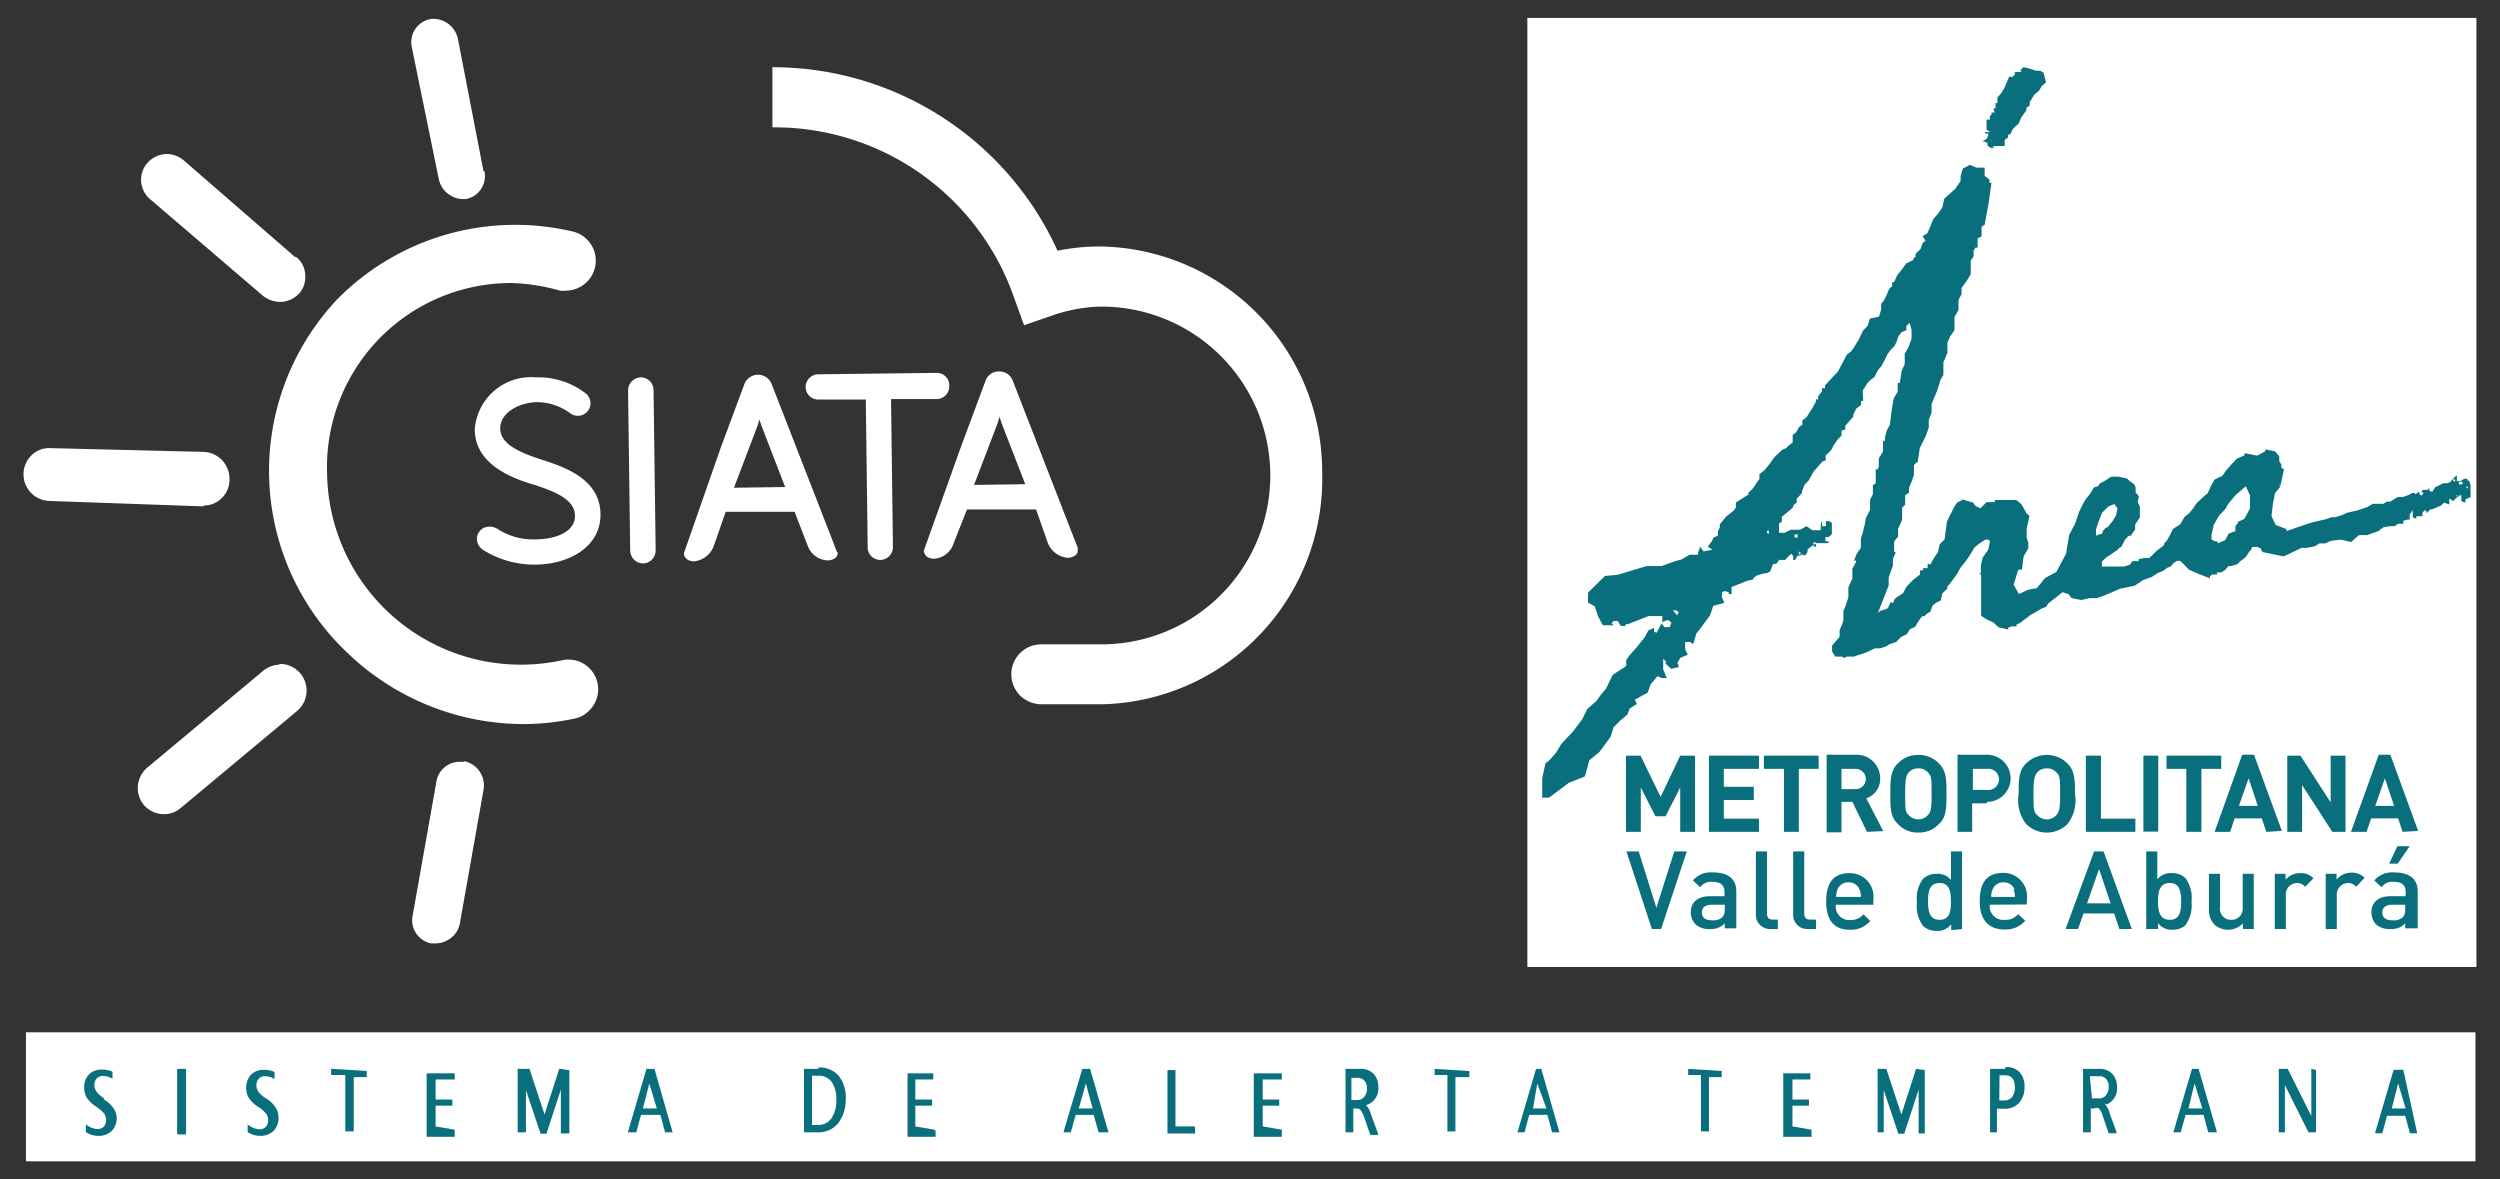 <svg id="Capa_1" data-name="Capa 1" xmlns="http://www.w3.org/2000/svg" viewBox="0 0 106 50"><rect x="0" y="0" width="106" height="50" fill="#333333" stroke="none"/><defs><style>.cls-1{fill:#ffffff;}.cls-2,.cls-3{fill:#0A6F7C;}.cls-2{fill-rule:evenodd;}</style></defs><rect class="cls-1" x="64.76" y="0.76" width="40.24" height="40.24"/><polygon class="cls-2" points="70.43 39.39 70.04 39.39 68.96 36.1 69.48 36.1 70.23 38.49 70.99 36.1 71.52 36.1 70.43 39.39"/><path class="cls-2" d="M73.13,38.36h-.55c-.28,0-.42.12-.42.33s.13.33.43.33a.57.57,0,0,0,.44-.13.52.52,0,0,0,.1-.35Zm0,1v-.21a.79.79,0,0,1-.63.24.82.82,0,0,1-.62-.21.7.7,0,0,1-.19-.51c0-.39.27-.67.81-.67h.62v-.17c0-.29-.15-.44-.52-.44a.55.55,0,0,0-.51.23l-.31-.29a1,1,0,0,1,.84-.34c.65,0,1,.27,1,.8v1.57Z"/><path class="cls-2" d="M75.09,39.39a.6.6,0,0,1-.64-.65V36.1h.47v2.62c0,.17.06.27.25.27h.21v.4Z"/><path class="cls-2" d="M76.67,39.39a.6.6,0,0,1-.64-.65V36.1h.47v2.62c0,.17.06.27.25.27H77v.4Z"/><path class="cls-2" d="M78.84,37.71a.48.48,0,0,0-.46-.3.49.49,0,0,0-.47.3,1,1,0,0,0-.06.32H78.9a.63.63,0,0,0-.06-.32m-1,.65a.57.57,0,0,0,.6.65.7.7,0,0,0,.57-.24l.29.28a1.07,1.07,0,0,1-.87.37c-.59,0-1-.31-1-1.2s.39-1.2,1-1.2a1,1,0,0,1,1,1.13v.21Z"/><path class="cls-2" d="M82.24,37.44c-.43,0-.49.36-.49.78s.06.78.49.78.48-.37.48-.78-.06-.78-.48-.78m.49,2v-.25a.72.72,0,0,1-.62.28.81.81,0,0,1-.57-.21,1.39,1.39,0,0,1-.26-1,1.36,1.36,0,0,1,.26-1,.8.8,0,0,1,.57-.21.72.72,0,0,1,.61.26V36.1h.47v3.29Z"/><path class="cls-2" d="M85.42,37.71a.5.5,0,0,0-.47-.3.48.48,0,0,0-.46.3.63.63,0,0,0-.06.32h1a.76.76,0,0,0-.06-.32m-1,.65A.57.57,0,0,0,85,39a.68.68,0,0,0,.57-.24l.3.28a1.1,1.1,0,0,1-.88.37c-.58,0-1.05-.31-1.05-1.2s.39-1.2,1-1.2a1,1,0,0,1,1,1.13v.21Z"/><path class="cls-2" d="M89,36.85l-.51,1.45h1Zm.86,2.54-.22-.66h-1.3l-.23.66h-.53l1.21-3.29h.4l1.2,3.29Z"/><path class="cls-2" d="M92,37.44c-.43,0-.5.36-.5.78s.07.78.5.78.48-.37.48-.78-.06-.78-.48-.78m.69,1.77a.82.82,0,0,1-.58.21.71.71,0,0,1-.61-.28v.25H91V36.1h.47v1.18a.75.75,0,0,1,.62-.26.81.81,0,0,1,.57.21,1.41,1.41,0,0,1,.26,1,1.44,1.44,0,0,1-.26,1"/><path class="cls-2" d="M95.1,39.39v-.24a.87.87,0,0,1-1.2.06.88.88,0,0,1-.24-.67V37.05h.47v1.43a.46.46,0,0,0,.47.52.47.47,0,0,0,.49-.52V37.05h.47v2.34Z"/><path class="cls-2" d="M97.74,37.6a.44.44,0,0,0-.36-.16.48.48,0,0,0-.46.53v1.42h-.47V37.05h.46v.25a.79.79,0,0,1,.62-.28.72.72,0,0,1,.56.22Z"/><path class="cls-2" d="M99.9,37.6a.42.42,0,0,0-.35-.16.49.49,0,0,0-.47.53v1.42h-.47V37.05h.46v.25A.8.8,0,0,1,99.7,37a.74.74,0,0,1,.56.22Z"/><path class="cls-2" d="M101.66,36.62h-.36l.35-.74h.52Zm.32,1.74h-.55c-.27,0-.42.12-.42.33s.14.33.43.33a.56.56,0,0,0,.44-.13.47.47,0,0,0,.1-.35Zm0,1v-.21a.77.77,0,0,1-.62.24.84.84,0,0,1-.63-.21.74.74,0,0,1-.18-.51c0-.39.27-.67.8-.67H102v-.17c0-.29-.14-.44-.51-.44a.54.54,0,0,0-.51.23l-.31-.29a1,1,0,0,1,.84-.34c.64,0,1,.27,1,.8v1.57Z"/><polygon class="cls-2" points="71.24 35.27 71.24 33.39 70.62 34.61 70.19 34.61 69.57 33.39 69.57 35.27 68.94 35.27 68.94 32.04 69.56 32.04 70.41 33.79 71.24 32.04 71.87 32.04 71.87 35.27 71.24 35.27"/><polygon class="cls-2" points="72.46 35.27 72.46 32.04 74.58 32.04 74.58 32.6 73.09 32.6 73.09 33.36 74.36 33.36 74.36 33.92 73.09 33.92 73.09 34.71 74.58 34.71 74.58 35.27 72.46 35.27"/><polygon class="cls-2" points="76.27 32.6 76.27 35.27 75.64 35.27 75.64 32.6 74.79 32.6 74.79 32.04 77.11 32.04 77.11 32.6 76.27 32.6"/><path class="cls-2" d="M78.68,32.6h-.6v.86h.6a.43.43,0,1,0,0-.86m.48,2.67L78.54,34h-.46v1.29h-.63V32h1.27a1,1,0,0,1,1,1,.87.87,0,0,1-.59.85l.72,1.39Z"/><path class="cls-2" d="M81.74,32.75a.5.5,0,0,0-.4-.17.52.52,0,0,0-.41.17c-.12.14-.15.29-.15.91s0,.77.15.9a.53.53,0,0,0,.41.18.51.51,0,0,0,.4-.18c.13-.13.16-.28.16-.9s0-.77-.16-.91m.47,2.19a1.16,1.16,0,0,1-.87.36,1.14,1.14,0,0,1-.87-.36c-.33-.32-.32-.73-.32-1.28s0-1,.32-1.29a1.14,1.14,0,0,1,.87-.36,1.16,1.16,0,0,1,.87.36c.33.32.32.73.32,1.29s0,1-.32,1.28"/><path class="cls-2" d="M84.24,32.6h-.59v.89h.59a.45.45,0,1,0,0-.89m0,1.46h-.62v1.21H83V32h1.25a1,1,0,1,1,0,2"/><path class="cls-2" d="M87.19,32.75a.5.5,0,0,0-.4-.17.51.51,0,0,0-.41.17c-.12.14-.16.29-.16.91s0,.77.16.9a.51.51,0,0,0,.41.18.51.51,0,0,0,.4-.18c.12-.13.16-.28.16-.9s0-.77-.16-.91m.47,2.19a1.24,1.24,0,0,1-1.75,0,1.64,1.64,0,0,1-.32-1.28c0-.56,0-1,.32-1.29a1.24,1.24,0,0,1,1.75,0c.32.32.32.73.32,1.29a1.64,1.64,0,0,1-.32,1.28"/><polygon class="cls-2" points="88.44 35.27 88.44 32.04 89.08 32.04 89.08 34.71 90.54 34.71 90.54 35.27 88.44 35.27"/><rect class="cls-3" x="90.88" y="32.04" width="0.63" height="3.22"/><polygon class="cls-2" points="93.34 32.6 93.34 35.27 92.7 35.27 92.7 32.6 91.86 32.6 91.86 32.04 94.18 32.04 94.18 32.6 93.34 32.6"/><path class="cls-2" d="M95.34,33l-.41,1.17h.8Zm.75,2.27-.19-.57H94.75l-.19.57H93.9L95.07,32h.5l1.18,3.23Z"/><polygon class="cls-2" points="98.89 35.27 97.61 33.29 97.61 35.27 96.98 35.27 96.98 32.04 97.54 32.04 98.82 34.02 98.82 32.04 99.45 32.04 99.45 35.27 98.89 35.27"/><path class="cls-2" d="M101.12,33l-.41,1.17h.8Zm.75,2.27-.19-.57h-1.14l-.2.57h-.66L100.86,32h.49l1.18,3.23Z"/><path class="cls-2" d="M79.62,26l0,0,.1-.1.18-.05.14-.06.14-.27.08.06.08-.19.15-.11.2-.13.14-.27.27-.28.31-.24,0-.18h.13l0,0,0-.09.19,0,0-.2.11.06.15-.28.18-.26.07-.33.21-.21.1-.76.31-.62.12-.18.25-.13.43.13.11.15.2.09.26-.26.35,0,0,0,0-.09.48,0h.43l.22.18.13.23.09.16.12.1-.12.55v.38L86,23v.25l-.2.35-.07.55h-.13l-.05.08-.17.56.22.4L86,25l.36-.06.35-.43.48-.26.41-.77.13-.79.26-.5.16-.48.17-.35.12-.2.17-.21.17-.28.18-.06.07-.11.23-.12.25-.17.18,0h.13l.37.08.11.11.19.13.06.14,0,0v.21l.14.16-.05.25.09.18,0,.47-.2.3,0,.21-.19.27v0h-.09l-.16.18-.14.28-.09.05-.07.08-.16.11-.13.09-.2.13-.18.17,0,0,0,0,0,.12,0,.09.48,0,.47,0,.24-.08.11-.15.17,0,.09,0,0-.08.22-.05.23,0,.32-.31.31-.24,0-.07.05-.05.06-.06L92,22.7l.13-.27.31-.2.18-.31.21-.17.18-.22.12-.19.15-.14.16-.15.16-.13.15-.32.14-.26.2-.1.13-.06.18-.25.23-.26.21-.22.22-.1.11-.05,0-.09.53.11.35-.19v-.08l.42.09.17.21,0,.2.09.15,0,.13.11.07-.14.66-.08,0,0,0h0l.08.06-.24.29-.09.46-.06.51.18.38,0,0,.51.19h0l-.07,0v.05H97v0l.81-.28.26-.08.53-.12.25-.09H99l.28-.08.24-.11.44-.1.39-.13.26-.15.31,0,.14,0,.13-.09h.15l.33-.2h.18l.05,0,.24-.09.14-.08.12,0,0,0v0l0,.06.18-.12,0,.11.08.06.08-.06,0-.08,0,0-.09,0,.08-.1h.2l.07-.08,0,.11.12.06.13-.2h0l.34-.17h.16l.14-.05.12-.15v0l0,.09.09.05,0,0,0-.1-.06,0h-.06l.12-.12.07-.06,0,0v.25h.16l.15-.1h0l0,0h.14l0,.08v0h.07l.06.18,0,.05v.28h0v0l0,0,0,.21h-.07l-.15.08,0,.07v.07l-.17-.07,0,0V21l-.06,0-.15.11-.06.06-.06.06h-.06v0l-.06-.07-.06,0,0,.1,0,.13h0l-.22-.08-.09.09-.07.05-.36.15-.06,0-.17.16,0-.08-.08-.05-.09.12,0,.14-.15,0-.11,0,0,.11-.15-.06,0-.17v-.06l0-.08-.13.19v.1l0,.11-.09,0v0l-.18.05,0,.13h-.22l-.15.1-.23,0-.25.05-.21.16-.48.17-.34,0-.33.29-.45-.1-.4.05-.26.11-.24,0-.18.12-.36.07-.21,0-.76.36-.89-.18-.07-.1,0,0h0v-.05l0,0-.16-.07-.21,0-.06.13-.08.08-.06.1-.1.14-.11.08-.13.1-.11.11L94.6,24l-.11,0-.16.18-.15.09-.08,0H94v.09l-.21,0-.09.08,0,.08-.44-.17-.44-.19L92.66,24l-.15-.15-.07-.07-.13,0-.15.09-.11.14-.15.06-.19.14v0h0l-.23.09-.24.16-.38.14-.34.23-.32.07-.31.06-.38.17-.37.15-.23.08h-.31l-.35.08-.41-.08-.14-.17-.25-.08-.3.24-.31.24-.08.14-.17.06-.5.29-.45.34-.14.06v.08l-.21,0-.14.05,0,.08-.41-.09-.21-.2-.32-.15L84,26.11l0-.4v-.4l0-.13v-.13L84,25v-.13H84v-.11h0l0-.16,0-.07,0-.07h0l0-.08-.07-.09.06,0,0,0,0-.31.07-.33.24-.34.08-.36-.08-.07-.12,0-.25.16-.21.17-.19.32-.18.26-.23.29-.15.27-.22.3-.18.22v.08l-.22.22-.06.29-.19.09-.16.13-.09.25-.2.13-.05.07-.1,0-.16.21-.14.24-.21.09-.14.22-.25.12-.2.21-.3.1-.11.08-.27.09-.22,0-.38.18-.53.17-.28,0-.13.06,0,0,0,0-.08-.06h-.28l-.14-.21,0-.26L78,27v-.28l.09-.21.07-.2,0-.42.07-.14.14-.42,0-.42.17-.38v-.42l.16-.29v-.05l0,0v0h-.09v0l.12-.3.17-.24v-.39l.09-.29.07-.29.05-.29.18-.35v-.42l.12-.25v-.38l.12-.08,0-.17v-.42l.07,0,.06-.09,0-.37.18-.3v-.47l.08.05,0-.05,0-.12.08-.3.13-.24.07-.56.09-.55.17-.29,0-.37h.09l.08-.51.13-.29V15l.17-.3.12-.34,0-.38-.08-.29-.14.13V14l-.2.08-.13.17-.09.25-.08.17-.17.17-.12.16-.13.27-.13.24-.17.21-.13.26-.16.12-.13.13-.21.33L79,17h-.09l0,.08v.09l-.21.16-.12.25v.09l-.16.18-.18.2v.16l-.16.05,0,.16,0,.05-.17.17-.17.25-.09.18-.11.12-.13.12,0,.21h0l-.14.05-.07.08-.2.23-.1.11-.21.38h0l-.18.19h0l-.11.29,0,.06-.12.13h0l-.1.11,0,.08,0,.08-.12.09-.05.13-.25.21-.21.17,0,.21-.12.08,0,.21v.18l.24,0,.26-.13,0,0h.39l.1-.05.17-.1,0,0,.11.07.14.1h.22l.07,0,.07,0h0l0-.13v-.11l.06-.18v.13l0,.12.09,0h.07l0-.21.17,0v0h0l0,.05h.08l0,.5-.13.12-.14,0,0,.09v.09l.13,0,0,.08h-.51l-.22.14-.16.12,0,.06,0,.06-.09.13h-.12v-.05l0,0,0,0-.1.07-.12,0-.09.18,0,0h-.09v-.17l-.08-.09-.13.12-.13.14-.25,0-.13.17,0,0,0,0-.13,0-.13.33-.16.07-.08,0-.3.08-.17.12,0,.06-.24.05h0l-.68.27,0,.14,0,.16-.06,0-.06,0,0-.08-.17-.05-.12.05v.21l.1.24,0,0-.47.13-.08.25-.06.16-.49.66-.08.09-.14.46-.13-.09h-.21l0,.31.11.23-.31.13-.13.21.07.18-.33.08-.23-.21,0-.11-.11-.11,0,.45.15.37-.21,0-.18-.08-.29.34-.13.36-.54.29.08.19-.3.19-.1.26-.29.24-.29.29-.13.41-.48.65-.42.34-.19.69-.68.27-.84.63h-.29V33l.14-.65-.14.1.28-.19.31-.35.22-.37.5-.53.39-.52.21-.43.38-.33.18-.25.24-.29.28-.58.57-.37,0-.25.14-.2.3-.34.34-.42.16-.3.24-.11,0,.1,0,.06.11.05.2-.39.14.15h.21l.08-.19-.12-.1-.09,0-.18.08,0-.26.06,0H69.9l-.89.35h-.09l0,.07-.2,0-.13-.21h-.17l-.09.09.09.09-.21,0h-.25l-.2-.37-.14-.43-.29-.16,0-.42.72-.71.54-.05L69.82,24l.63,0L71,23.8l.3-.08.34-.2H72l0-.1.07-.17,0-.09.16.22v0l0,0,.38-.07-.2-.13.17-.23.08-.16.18-.08,0-.18,0,0,.08-.17,0-.13.26-.32.34-.27.08-.12v-.21l.12-.08.46-.29-.09,0,.25-.25.17-.26.09-.12,0-.21,0,0,.2-.15.21-.25.21-.3.25-.24.09-.09L75.74,19l.05-.07h0l.22-.17,0-.32h0l.15-.11,0,0,.11-.21h0l.15-.11,0-.19v0l.13-.09.08-.09.1-.16.11-.17.16-.29,0-.09h.09l0,0v-.13l.16-.2v-.14l.13,0v-.12l.55-.59.38-.72.17-.12.12-.17.21-.34.18-.38.2-.21.09-.3.39-.09.09-.29,0-.25.13-.16.12-.25.09-.22.13-.12,0-.17.08,0,.13-.29.21-.26.17-.24.31-.15,0-.08.09-.05,0-.13.21-.2.09-.26.12-.09-.12-.2.2-.12.13-.3.12-.3.21-.24.17-.25.09-.38L82.91,8l.22-.33,0-.21.09-.31.3-.16.29.12h.34v.35l.2.15v.14l.09,0-.12.85-.17.93-.13.08,0,.17v.24l-.17.09,0,.26,0,.13h-.09l-.08.12v.25l-.12.18v.58l-.18.29-.21.29,0,.26-.13.25v.43l-.17.29V14l-.18.26-.12.26,0,.16v.29l-.17.39v.54l-.12.2-.09.3-.12.33-.17.39,0,.38-.12.3,0,.33-.12.34h0L81.4,19l-.09.59-.08.05-.08.08,0,.42-.12.34-.09.21,0,.21-.16.09v.41l-.13.13,0,.51-.17.38v.33l-.17.21,0,.22v.2h0l0,0,.07.05-.12.25,0,.3-.18.5,0,.34Zm-3.53-3.34v.13h.13l0-.13h-.08ZM84.23,5.89,84.05,6h0l.07,0,0,0,.15.06,0,.05,0,.07.24.16,0,0h0l0,0-.09-.08,0,0h0l.08,0,.06,0-.06-.07h0l0,0-.07,0h.1l.07,0H85V5.93l.14-.1h0l0-.1.11-.06.1-.21.25-.23L85.69,5l.14-.2.09-.12,0-.11.14-.1,0-.15.07-.1.12-.2.21-.18.11-.19.18-.16-.1-.4L86.51,3l-.19,0-.26-.09-.26-.06-.09.07L85.65,3h.08V3l-.06.05-.15,0-.09,0,0,0,0,0v.11l-.11.1,0,0,0,0h-.13l0-.08c0,.13-.09.27-.14.4a1.54,1.54,0,0,1-.36.55l0,.09,0,.05,0,.1-.08,0,0,.12v.11l-.1,0,0,0,.07.17-.06,0h-.08l0,.08-.07.08,0,.07,0,.07h-.08l-.06,0,0,0h0l0,.08V5.5l.16.1h-.23l0,.06,0,0,.14,0v.09Zm20.41,14.8v-.06h-.06l0,.07h.07Zm-.23-.15,0-.11-.09,0,0,0-.06,0,0,0,0,0,0,.06,0,.05h0l.09,0Zm-.25.52v0h0l0,0V21h.06Zm-.13-.59,0-.08,0,0v.09h0Zm-.79.51h0l0-.07h0l0,0,0,.16v0Zm-32.1,5,.06,0-.11-.1h-.16l.19.22v0ZM84.85,5.85h0l.07,0,0,0-.07,0Zm-.4-.13h0v0l.06,0,0,0,0,0Zm0,.24h0l.06,0,0,0L84.23,6ZM95.16,22l.24-.44V21l-.18-.38-.44.38-.29.35-.15.25-.25.26-.23.4-.09.41v.2l.13.08H94l.05.08.14-.06.16-.07h0l.14-.27.29-.11,0-.21.12-.15,0-.06.05,0Zm-6,.52.11-.13.11-.05.21-.27.13-.22.06-.29-.13-.19-.26.11-.27.27-.15.4-.1.29v.27l.27-.09Zm-12.88.86v.13l.06,0h0l0-.09h-.12Zm.12-.12v0h.14v0h-.14Zm.5-.21v.13H77V23h-.13ZM75,22.64V22.5h-.08v.09l0,0Z"/><rect class="cls-1" x="1.1" y="43.77" width="103.86" height="5.47"/><path class="cls-3" d="M4.4,46.56a1.1,1.1,0,0,1-.31-.28A.5.5,0,0,1,4,46a.41.41,0,0,1,.1-.27.35.35,0,0,1,.26-.11.81.81,0,0,1,.41.12h0a.05.05,0,0,0,0,0v-.3a.05.05,0,0,0,0,0,1.08,1.08,0,0,0-.46-.09.73.73,0,0,0-.54.21.75.75,0,0,0-.2.55.84.84,0,0,0,.12.45,1.46,1.46,0,0,0,.4.37,1.48,1.48,0,0,1,.33.29.5.5,0,0,1,.08.27.41.41,0,0,1-.1.28.37.37,0,0,1-.28.1.82.82,0,0,1-.48-.2h0a.05.05,0,0,0,0,0V48s0,0,0,0a.93.93,0,0,0,.54.16.78.78,0,0,0,.57-.22.79.79,0,0,0,.2-.55A.76.76,0,0,0,4.82,47a1.34,1.34,0,0,0-.42-.39"/><rect class="cls-3" x="7.51" y="45.32" width="0.38" height="2.78" rx="0.05"/><path class="cls-3" d="M11.26,46.56a1.1,1.1,0,0,1-.31-.28.5.5,0,0,1-.08-.27.41.41,0,0,1,.1-.27.35.35,0,0,1,.26-.11.78.78,0,0,1,.41.12h0a.05.05,0,0,0,0,0v-.3a.05.05,0,0,0,0,0,1.08,1.08,0,0,0-.46-.09.73.73,0,0,0-.54.21.79.79,0,0,0-.2.55.84.84,0,0,0,.12.45,1.46,1.46,0,0,0,.4.37,1.28,1.28,0,0,1,.33.29.5.5,0,0,1,.08.27.41.41,0,0,1-.1.28.37.37,0,0,1-.28.1.82.82,0,0,1-.48-.2H10.5a.05.05,0,0,0,0,0V48s0,0,0,0a.93.93,0,0,0,.54.16.78.78,0,0,0,.57-.22.79.79,0,0,0,.2-.55.76.76,0,0,0-.13-.44,1.24,1.24,0,0,0-.42-.39"/><path class="cls-3" d="M14.09,45.32a.05.05,0,0,0-.05,0v.26s0,0,.05,0h.55v2.39a0,0,0,0,0,0,0H15a0,0,0,0,0,0,0V45.67h.55a0,0,0,0,0,0,0v-.26a0,0,0,0,0,0,0Z"/><path class="cls-3" d="M18.47,47.76v-.88h.71a0,0,0,0,0,0,0v-.26s0,0,0,0h-.71v-.85h.76a.05.05,0,0,0,.05,0v-.26a0,0,0,0,0-.05,0H18.14a0,0,0,0,0-.05,0v2.69a0,0,0,0,0,.05,0h1.14a0,0,0,0,0,0,0v-.25a0,0,0,0,0,0-.05Z"/><path class="cls-3" d="M23.76,45.32a.07.07,0,0,0-.05,0l-.62,1.93a.53.53,0,0,0,0,.12l0-.11-.64-1.94a.07.07,0,0,0-.05,0H22a0,0,0,0,0-.05,0v2.69a0,0,0,0,0,.05,0h.25a0,0,0,0,0,.05,0V46.22l.62,1.85a0,0,0,0,0,0,0h.2s0,0,.05,0l.61-1.87v1.86a0,0,0,0,0,.05,0h.26a0,0,0,0,0,.05,0V45.37a0,0,0,0,0-.05,0Z"/><path class="cls-3" d="M27.73,45.32h-.32a0,0,0,0,0,0,0l-.79,2.69s0,0,0,0l0,0h.31a.07.07,0,0,0,.05,0l.2-.74H28l.2.74a0,0,0,0,0,0,0h.32l0,0s0,0,0,0l-.77-2.69a.07.07,0,0,0-.05,0m-.17.62v0L27.85,47h-.59Z"/><path class="cls-3" d="M34.7,45.32h-.61a0,0,0,0,0,0,0v2.69a0,0,0,0,0,0,0h.59a1.06,1.06,0,0,0,.87-.4,1.66,1.66,0,0,0,.31-1,1.5,1.5,0,0,0-.3-1,1.09,1.09,0,0,0-.86-.35m-.27.35h.26a.68.68,0,0,1,.57.26,1.24,1.24,0,0,1,.2.75,1.33,1.33,0,0,1-.21.8.67.67,0,0,1-.58.28h-.24Z"/><path class="cls-3" d="M38.81,47.76v-.88h.71a0,0,0,0,0,0,0v-.26s0,0,0,0h-.71v-.85h.76a.05.05,0,0,0,0,0v-.26a0,0,0,0,0,0,0H38.48a0,0,0,0,0,0,0v2.69a0,0,0,0,0,0,0h1.14a0,0,0,0,0,.05,0v-.25a0,0,0,0,0-.05-.05Z"/><path class="cls-3" d="M46.21,45.32h-.32a0,0,0,0,0,0,0l-.8,2.69a.06.06,0,0,0,0,0l0,0h.31a0,0,0,0,0,0,0l.21-.74h.76l.21.74a0,0,0,0,0,0,0H47l0,0a.06.06,0,0,0,0,0l-.78-2.69a0,0,0,0,0,0,0m-.18.62v0L46.33,47h-.59Z"/><path class="cls-3" d="M49.84,47.76V45.37a0,0,0,0,0-.05,0H49.5a0,0,0,0,0,0,0v2.69a0,0,0,0,0,0,0h1.12a.05.05,0,0,0,.05,0v-.25a.05.05,0,0,0-.05-.05Z"/><path class="cls-3" d="M53.54,47.76v-.88h.7a0,0,0,0,0,0,0v-.26a.05.05,0,0,0,0,0h-.7v-.85h.76a.05.05,0,0,0,.05,0v-.26a0,0,0,0,0-.05,0H53.21a0,0,0,0,0-.05,0v2.69a0,0,0,0,0,.05,0h1.14a0,0,0,0,0,0,0v-.25a0,0,0,0,0,0-.05Z"/><path class="cls-3" d="M58,46.83a.73.73,0,0,0,.44-.75.77.77,0,0,0-.2-.55.73.73,0,0,0-.56-.21h-.63a0,0,0,0,0,0,0v2.69a0,0,0,0,0,0,0h.28a0,0,0,0,0,.05,0V47h.15a.21.21,0,0,1,.16.07,1,1,0,0,1,.15.3l.26.75s0,0,0,0h.33l0,0a0,0,0,0,0,0-.05l-.3-.82a.87.87,0,0,0-.21-.39m-.62-1.16h.25a.38.38,0,0,1,.3.12.48.48,0,0,1,.11.34.51.51,0,0,1-.12.35.36.36,0,0,1-.29.13h-.25Z"/><path class="cls-3" d="M60.83,45.32a0,0,0,0,0,0,0v.26a0,0,0,0,0,0,0h.54v2.39a0,0,0,0,0,.05,0h.29a0,0,0,0,0,0,0V45.67h.54a0,0,0,0,0,.05,0v-.26a0,0,0,0,0-.05,0Z"/><path class="cls-3" d="M65.44,45.32h-.31s0,0,0,0l-.79,2.69s0,0,0,0a.05.05,0,0,0,0,0h.3a.07.07,0,0,0,0,0l.2-.74h.77l.2.74s0,0,0,0h.31l0,0a0,0,0,0,0,0,0l-.77-2.69a.07.07,0,0,0,0,0m-.17.62v0L65.57,47H65Z"/><path class="cls-3" d="M71.58,45.32a0,0,0,0,0,0,0v.26a0,0,0,0,0,0,0h.54v2.39a0,0,0,0,0,0,0h.29a0,0,0,0,0,.05,0V45.67h.54a0,0,0,0,0,0,0v-.26a0,0,0,0,0,0,0Z"/><path class="cls-3" d="M76,47.76v-.88h.7a0,0,0,0,0,0,0v-.26a.05.05,0,0,0,0,0H76v-.85h.76s0,0,0,0v-.26a0,0,0,0,0,0,0h-1.1a.05.05,0,0,0-.05,0v2.69a.05.05,0,0,0,.05,0h1.15a0,0,0,0,0,0,0v-.25a0,0,0,0,0,0-.05Z"/><path class="cls-3" d="M81.24,45.32a.07.07,0,0,0,0,0l-.62,1.93,0,.12,0-.11-.64-1.94a0,0,0,0,0,0,0h-.37a.05.05,0,0,0,0,0v2.69a.05.05,0,0,0,0,0h.26a0,0,0,0,0,0,0V46.22l.62,1.85a.07.07,0,0,0,.05,0h.2a0,0,0,0,0,0,0l.61-1.87v1.86a0,0,0,0,0,0,0h.26a0,0,0,0,0,0,0V45.37a0,0,0,0,0,0,0Z"/><path class="cls-3" d="M85,45.32h-.62a0,0,0,0,0,0,0v2.69a0,0,0,0,0,0,0h.29a.05.05,0,0,0,0,0v-1H85a.79.79,0,0,0,.62-.26,1,1,0,0,0,.22-.66.89.89,0,0,0-.21-.63.76.76,0,0,0-.57-.22m-.28.35H85c.29,0,.43.17.43.52a.65.65,0,0,1-.12.41.43.43,0,0,1-.34.14h-.2Z"/><path class="cls-3" d="M89.32,46.83a.73.73,0,0,0,.44-.75.77.77,0,0,0-.2-.55.73.73,0,0,0-.56-.21h-.63a0,0,0,0,0-.05,0v2.69a0,0,0,0,0,.05,0h.28a0,0,0,0,0,0,0V47h.15A.21.21,0,0,1,89,47a.81.81,0,0,1,.15.3l.26.75s0,0,0,0h.33l0,0a0,0,0,0,0,0-.05l-.3-.82a.87.87,0,0,0-.21-.39m-.62-1.16H89a.38.38,0,0,1,.3.12.48.48,0,0,1,.11.34.51.51,0,0,1-.12.35.35.35,0,0,1-.29.13H88.7Z"/><path class="cls-3" d="M93.25,45.32h-.31a.07.07,0,0,0,0,0l-.79,2.69a.06.06,0,0,0,0,0,.05.05,0,0,0,0,0h.31a0,0,0,0,0,0,0l.21-.74h.76l.2.74a.07.07,0,0,0,0,0H94l0,0a.06.06,0,0,0,0,0l-.78-2.69s0,0,0,0m-.17.62v0L93.38,47h-.59Z"/><path class="cls-3" d="M98,45.32a0,0,0,0,0,0,0v2h0l-1-2a.05.05,0,0,0-.05,0h-.33a.05.05,0,0,0,0,0v2.69a.05.05,0,0,0,0,0h.26a0,0,0,0,0,0,0v-2l1,2a.05.05,0,0,0,0,0h.32a0,0,0,0,0,0,0V45.37a0,0,0,0,0,0,0Z"/><path class="cls-3" d="M101.9,45.36a.07.07,0,0,0-.05,0h-.31a0,0,0,0,0-.05,0l-.79,2.69s0,0,0,0l0,0h.31a.07.07,0,0,0,0,0l.2-.74h.77l.2.74a0,0,0,0,0,0,0h.31l0,0s0,0,0,0Zm-.22.58v0L102,47h-.59Z"/><path class="cls-1" d="M20.54,7.25a1,1,0,0,1-.48,1.08h0a1.54,1.54,0,0,1-.3.11h-.16a1.07,1.07,0,0,1-1-.87L17.46,2a1,1,0,0,1,.17-.8A1,1,0,0,1,18.29.8h.13a1.07,1.07,0,0,1,1,.87l1.08,5.59m-8,3.63L7.78,6.79a1.14,1.14,0,0,0-.72-.26,1.13,1.13,0,0,0-.82.39,1.08,1.08,0,0,0,.13,1.53l4.79,4.1a1.19,1.19,0,0,0,.72.25,1.08,1.08,0,0,0,.53-.14,1.42,1.42,0,0,0,.28-.22v0a1.06,1.06,0,0,0,.25-.8,1,1,0,0,0-.38-.74M8.66,21.43a1,1,0,0,0,.52-.14,1.1,1.1,0,0,0,.55-1,1.14,1.14,0,0,0-1.09-1.13L2.12,19a1.06,1.06,0,0,0-.81.33,1.13,1.13,0,0,0,.78,1.91l6.52.23Zm3.19,6.75a1.18,1.18,0,0,0-.69.26L6.23,32.56a1.13,1.13,0,0,0-.14,1.56,1.13,1.13,0,0,0,1.39.27l.17-.12,4.94-4.12a1.13,1.13,0,0,0-.74-2M19.7,32.3h-.2a1,1,0,0,0-1,.86l-1,5.64A1,1,0,0,0,18.28,40h.2a1,1,0,0,0,.5-.14,1,1,0,0,0,.52-.72l1-5.64a1.05,1.05,0,0,0-.84-1.23"/><path class="cls-1" d="M21.64,12a7.81,7.81,0,0,0-7.77,8.12A8.22,8.22,0,0,0,23.81,28,1.26,1.26,0,0,1,25,30.11a1.2,1.2,0,0,1-.65.36,10.62,10.62,0,0,1-2,.23,10.8,10.8,0,0,1-7.6-3,10.61,10.61,0,0,1-.46-15A10.6,10.6,0,0,1,24.34,9.83a1.27,1.27,0,0,1-.3,2.49,1.1,1.1,0,0,1-.31,0A8.23,8.23,0,0,0,21.64,12m24.93-1.55a9.15,9.15,0,0,0-1.73.18A13.27,13.27,0,0,0,32.75,2.85v.73l0,1.1V5.4A10.75,10.75,0,0,1,43,12.63l.42,1.16,1.13-.39A6.81,6.81,0,0,1,46.6,13a7.16,7.16,0,0,1,.2,14.32l-2.65,0a1.27,1.27,0,0,0,0,2.54l2.65,0a9.56,9.56,0,0,0,9.26-9.83,9.55,9.55,0,0,0-9.52-9.58"/><path class="cls-1" d="M23,19.5c-.86-.28-1.78-.63-1.79-1.32s.81-1.12,1.57-1.13a2.4,2.4,0,0,1,1.38.46.54.54,0,0,0,.88-.42.57.57,0,0,0-.23-.43A3.29,3.29,0,0,0,22.72,16a2.39,2.39,0,0,0-2.59,2.2c0,1.38,1.36,2,2.37,2.31s1.88.66,1.88,1.36-.85,1-1.7,1a2.76,2.76,0,0,1-1.55-.42.66.66,0,0,0-.39-.12.52.52,0,0,0-.52.53.58.58,0,0,0,.27.46,4.09,4.09,0,0,0,2.2.62c1.35,0,2.79-.7,2.77-2.15S24,19.82,23,19.5"/><path class="cls-1" d="M27.16,16a.56.56,0,0,0-.53.55l.09,6.81a.56.56,0,0,0,.55.53.55.55,0,0,0,.53-.55l-.09-6.81a.54.54,0,0,0-.55-.53"/><path class="cls-1" d="M40.25,16.33a.53.53,0,0,0-.55-.52l-5,.06a.54.54,0,0,0-.54.55.53.53,0,0,0,.55.52l2,0,.08,6.26a.53.53,0,0,0,.54.54.54.54,0,0,0,.53-.55l-.08-6.27,1.93,0a.54.54,0,0,0,.54-.55"/><path class="cls-1" d="M35.48,23.39l0,0-.26-.68h0l-2.5-6.42a.62.62,0,0,0-1.16,0l-1,2.69-.15.43L29,23.45h0v0c0,.06,0,.18.17.29a.6.6,0,0,0,.27.06,1,1,0,0,0,.83-.67l.5-1.43,2.92,0,.55,1.42a.94.94,0,0,0,.84.64.57.57,0,0,0,.32-.09h0a.25.25,0,0,0,.11-.26m-4.39-2.73,1-2.63.08-.26.09.27,1,2.59Z"/><path class="cls-1" d="M45.71,23.26v0l-.27-.69h0l-2.5-6.43a.6.6,0,0,0-.59-.39.59.59,0,0,0-.57.41l-1,2.69-.16.44-1.45,4.06v0s0,.17.17.28a.61.61,0,0,0,.28.06.94.94,0,0,0,.82-.67L41,21.6l2.93,0L44.42,23a1,1,0,0,0,.84.65.59.59,0,0,0,.33-.1h0a.24.24,0,0,0,.1-.25m-4.39-2.74,1-2.62.08-.27.09.28,1,2.58Z"/></svg>